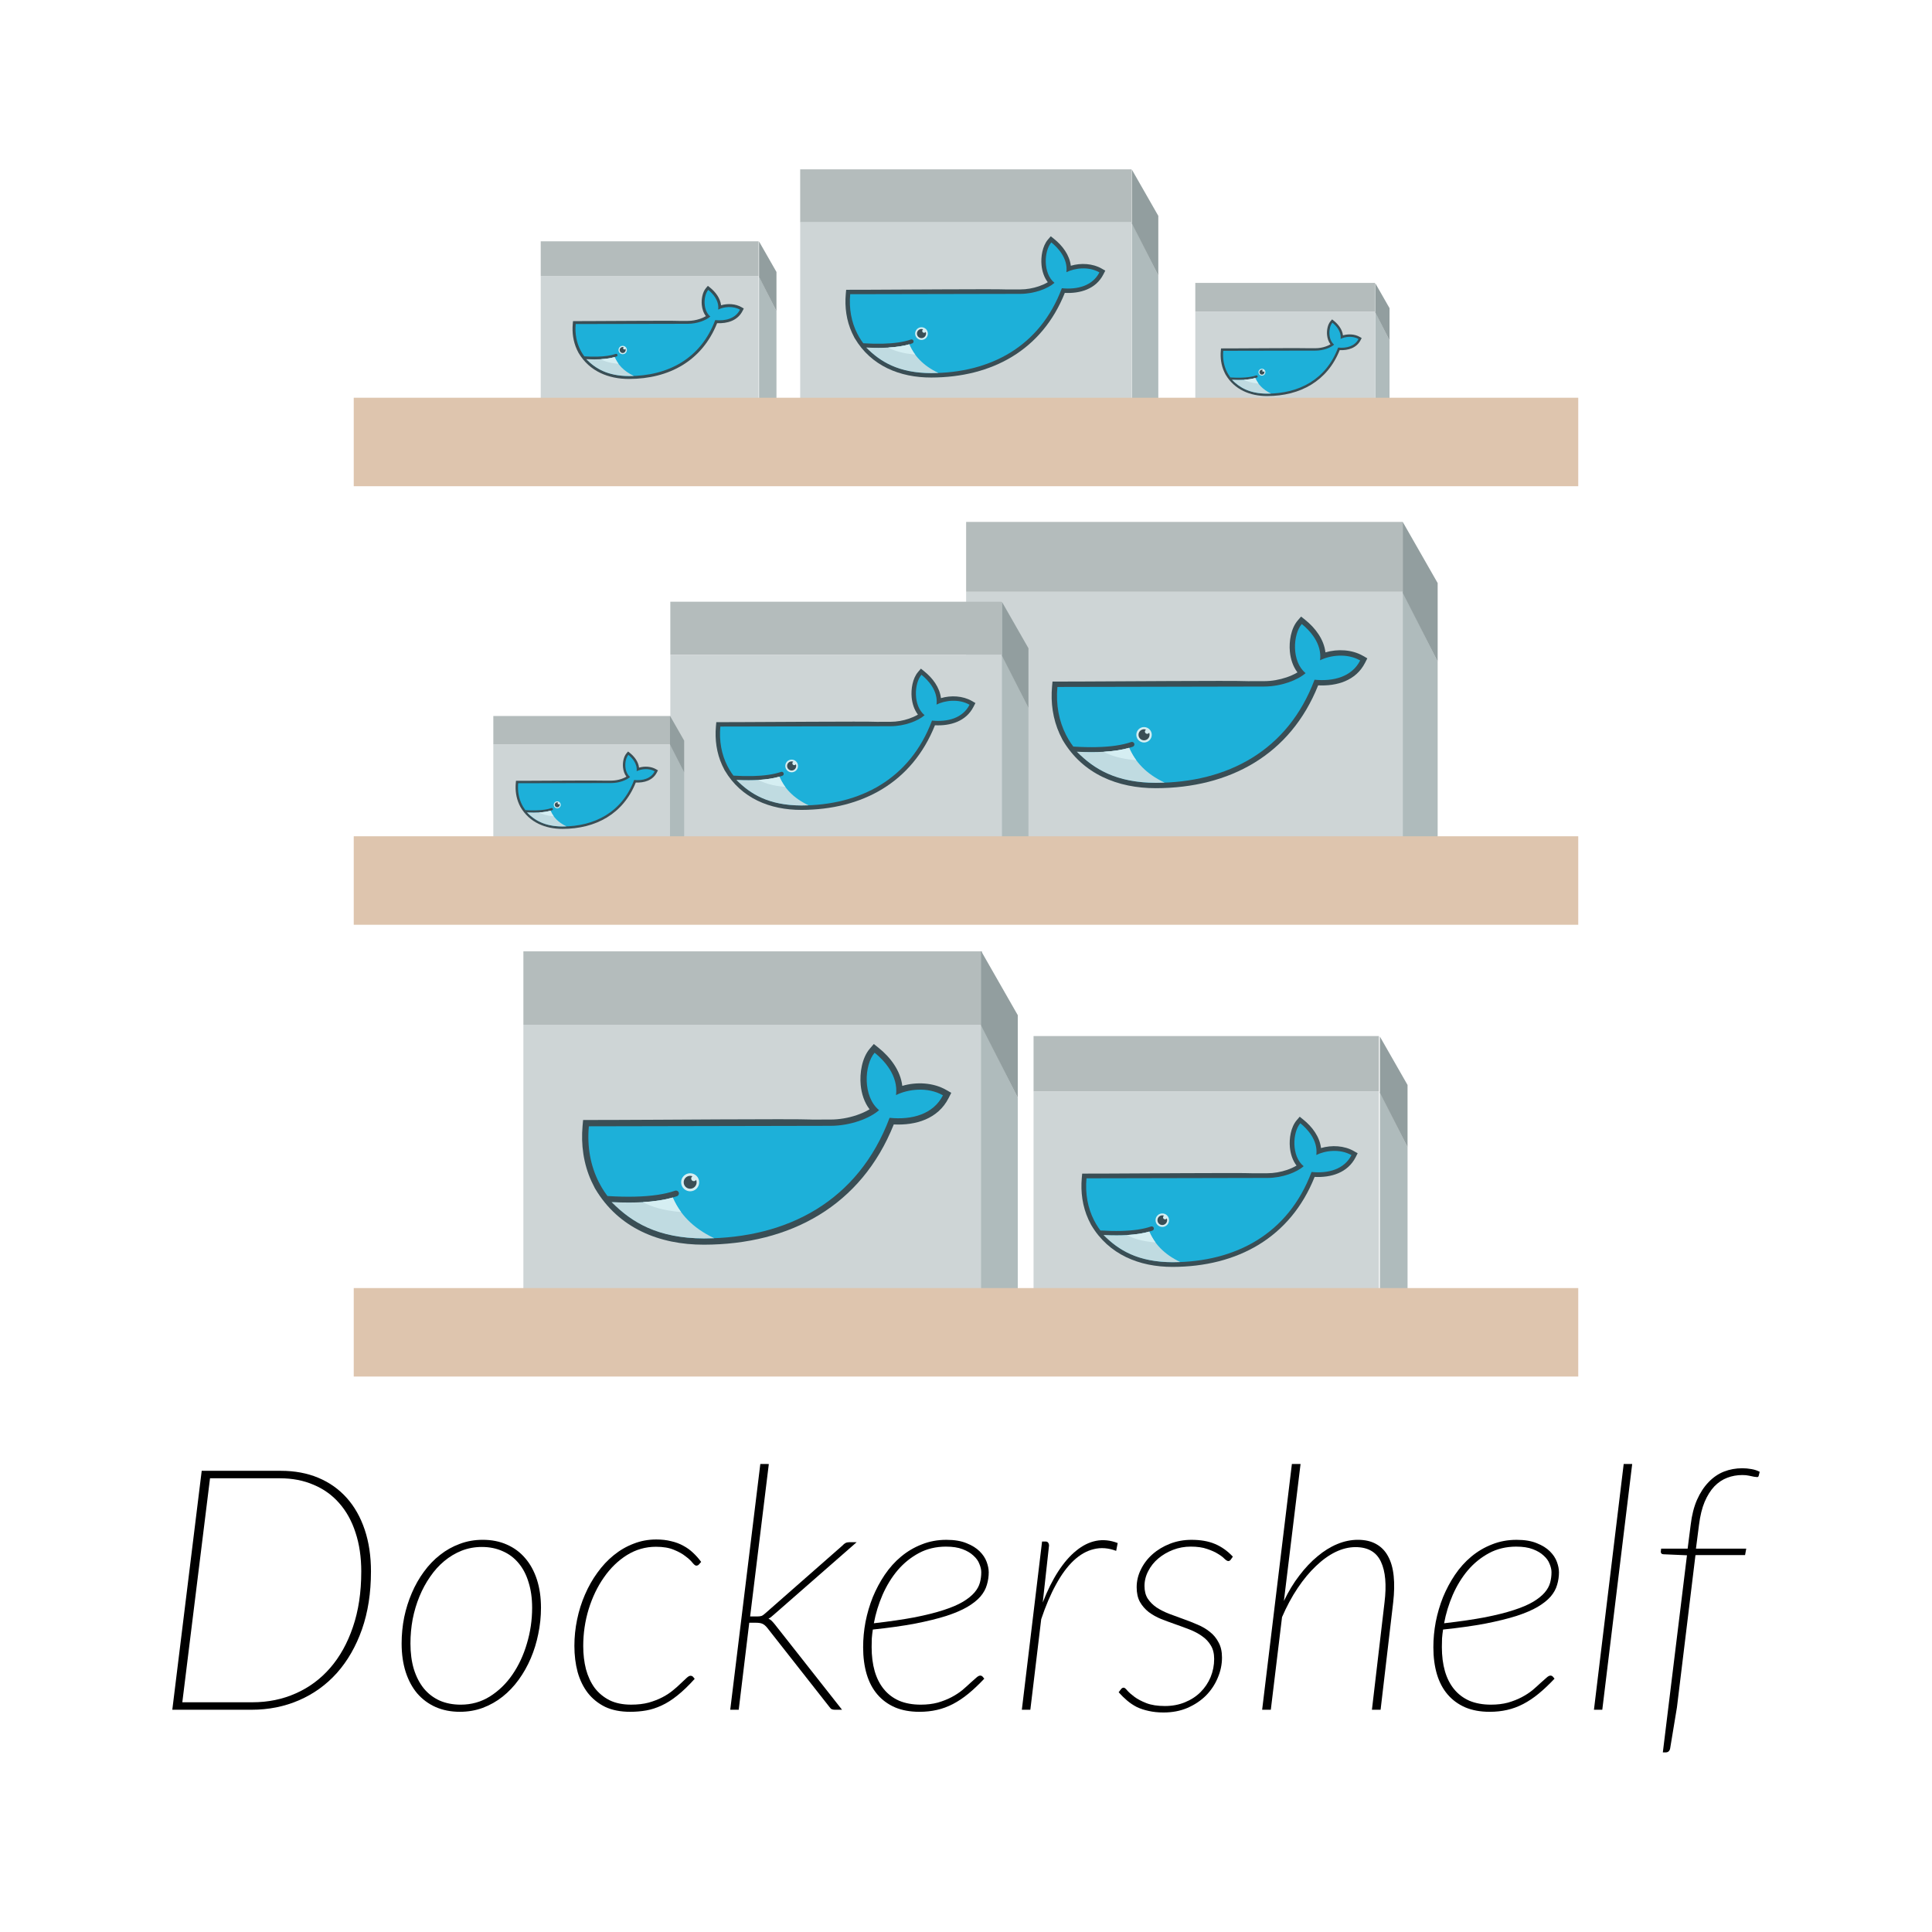 <?xml version="1.0" encoding="UTF-8" standalone="no"?>
<svg
   xmlns:dc="http://purl.org/dc/elements/1.1/"
   xmlns:cc="http://creativecommons.org/ns#"
   xmlns:rdf="http://www.w3.org/1999/02/22-rdf-syntax-ns#"
   xmlns:svg="http://www.w3.org/2000/svg"
   xmlns="http://www.w3.org/2000/svg"
   xmlns:sodipodi="http://sodipodi.sourceforge.net/DTD/sodipodi-0.dtd"
   xmlns:inkscape="http://www.inkscape.org/namespaces/inkscape"
   width="200"
   height="200"
   viewBox="0 0 200 200"
   version="1.1"
   id="svg2"
   inkscape:version="0.92.4 (5da689c313, 2019-01-14)"
   sodipodi:docname="logo.svg"
   inkscape:export-filename="/home/huntingbears/Desarrollo/dockershelf/x.png"
   inkscape:export-xdpi="230.39999"
   inkscape:export-ydpi="230.39999">
  <sodipodi:namedview
     pagecolor="#ffffff"
     bordercolor="#666666"
     borderopacity="1"
     objecttolerance="10"
     gridtolerance="10"
     guidetolerance="10"
     inkscape:pageopacity="0"
     inkscape:pageshadow="2"
     inkscape:window-width="1600"
     inkscape:window-height="864"
     id="namedview62"
     showgrid="false"
     inkscape:zoom="1.2470309"
     inkscape:cx="144.16831"
     inkscape:cy="67.740546"
     inkscape:window-x="1920"
     inkscape:window-y="0"
     inkscape:window-maximized="1"
     inkscape:current-layer="svg2" />
  <title
     id="title4">docker_wave_whale</title>
  <description>Created with Sketch (http://www.bohemiancoding.com/sketch)</description>
  <defs
     id="defs6" />
  <g
     style="opacity:1"
     id="g5278-3"
     transform="matrix(0.329,0,0,0.329,-43.511,42.944)">
    <rect
       x="296.933"
       y="191.903"
       width="144.305"
       height="83.697"
       id="rect84-6"
       style="fill:#ced5d6;fill-opacity:1" />
    <polygon
       transform="matrix(1.154,0,0,1.154,-307.031,-140.172)"
       points="648.166,360.045 658.166,360.15 658.166,307.65 648.166,287.65 "
       id="polygon86-7"
       style="fill:#afbbbc;fill-opacity:1" />
    <rect
       x="296.933"
       y="168.814"
       width="144.305"
       height="23.089"
       id="rect88-5"
       style="fill:#b4bcbc;fill-opacity:1" />
    <polygon
       transform="matrix(1.154,0,0,1.154,-307.031,-140.172)"
       points="648.166,267.65 658.166,285.15 658.166,307.65 648.166,287.963 "
       id="polygon90-3"
       style="fill:#929e9f;fill-opacity:1" />
  </g>
  <path
     style="opacity:1;fill:#3a4e55;fill-rule:evenodd;stroke:none;stroke-width:0.329"
     inkscape:connector-curvature="0"
     id="path18-6-9-2-5"
     d="m 84.012,115.898 1.975,-0.004 c 0.912,-0.002 1.85,-0.166 2.713,-0.461 0.424,-0.145 0.9,-0.346 1.318,-0.599 -0.553,-0.719 -0.836,-1.627 -0.921,-2.523 -0.115,-1.218 0.128,-2.805 0.951,-3.761 l 0.409,-0.476 0.49,0.392 c 1.234,0.987 2.272,2.368 2.458,3.944 1.482,-0.439 3.224,-0.34 4.533,0.412 l 0.537,0.308 -0.281,0.552 c -1.101,2.16 -3.411,2.833 -5.671,2.719 -3.365,8.429 -10.719,12.432 -19.645,12.449 -4.612,0.009 -8.846,-1.706 -11.264,-5.793 l -0.039,-0.067 -0.353,-0.713 c -0.818,-1.799 -1.092,-3.772 -0.913,-5.744 l 0.054,-0.591 3.34,-0.007 c 3.381,-2.3e-4 18.536,-0.131 20.31,-0.041 z"
     sodipodi:nodetypes="cscccccccscccsccccccc" />
  <path
     style="opacity:1;fill:#1db0d9;fill-opacity:1;fill-rule:evenodd;stroke:none;stroke-width:0.329"
     inkscape:connector-curvature="0"
     id="path20-7-2-0-6"
     d="m 92.756,113.365 c 0.258,-2.036 -1.269,-3.631 -2.215,-4.388 -1.086,1.261 -1.249,4.559 0.462,5.944 -0.951,0.849 -2.958,1.62 -5.014,1.624 l -25.032,0.05 c -0.196,2.147 0.185,4.123 1.049,5.813 l 0.286,0.52 c 0.181,0.306 0.378,0.601 0.592,0.884 l 1.68e-4,-10e-6 c 1.029,0.064 1.978,0.085 2.846,0.064 l 3.28e-4,-1e-5 c 1.706,-0.041 3.097,-0.245 4.151,-0.613 0.157,-0.055 0.328,0.028 0.383,0.185 0.054,0.157 -0.028,0.328 -0.185,0.383 -0.14,0.049 -0.286,0.095 -0.437,0.138 -1.68e-4,1.6e-4 -2.53e-4,1.7e-4 -3.28e-4,1.6e-4 -0.83,0.239 -1.721,0.4 -2.87,0.473 0.068,9.9e-4 -0.071,0.01 -0.071,0.01 -0.039,0.002 -0.088,0.008 -0.128,0.01 -0.452,0.026 -0.94,0.033 -1.44,0.034 -0.546,9.8e-4 -1.084,-0.008 -1.685,-0.037 l -0.015,0.01 c 2.09,2.34 5.354,3.739 9.442,3.731 8.652,-0.017 15.982,-3.867 19.214,-12.483 2.306,0.232 4.52,-0.36 5.524,-2.33 -1.607,-0.923 -3.671,-0.624 -4.859,-0.024" />
  <path
     style="opacity:1;fill:#d5eef2;fill-rule:evenodd;stroke:none;stroke-width:0.329"
     inkscape:connector-curvature="0"
     id="path46-6-2-6-29"
     d="m 71.443,121.455 c 0.516,-9.8e-4 0.935,0.417 0.936,0.932 9.86e-4,0.516 -0.416,0.934 -0.932,0.936 -0.516,9.8e-4 -0.935,-0.416 -0.936,-0.932 -9.86e-4,-0.516 0.416,-0.935 0.932,-0.936" />
  <path
     style="opacity:1;fill:#3a4e55;fill-rule:evenodd;stroke:none;stroke-width:0.329"
     inkscape:connector-curvature="0"
     id="path48-0-8-1-1"
     d="m 71.444,121.72 c 0.085,-1.7e-4 0.167,0.016 0.242,0.045 -0.081,0.047 -0.136,0.136 -0.136,0.237 2.92e-4,0.151 0.123,0.273 0.274,0.272 0.103,-2.1e-4 0.193,-0.058 0.239,-0.142 0.033,0.079 0.051,0.165 0.051,0.256 6.57e-4,0.369 -0.298,0.669 -0.667,0.67 -0.369,6.6e-4 -0.67,-0.298 -0.67,-0.667 -6.57e-4,-0.37 0.298,-0.67 0.668,-0.67" />
  <path
     style="opacity:1;fill:#c0dbe1;fill-rule:evenodd;stroke:none;stroke-width:0.329"
     inkscape:connector-curvature="0"
     id="path52-2-9-5-2"
     d="m 73.939,128.18 c -2.315,-1.093 -3.587,-2.582 -4.297,-4.21 -0.859,0.247 -1.891,0.406 -3.091,0.476 -0.452,0.026 -0.927,0.04 -1.426,0.041 -0.575,0.001 -1.181,-0.015 -1.818,-0.047 2.125,2.115 4.738,3.742 9.569,3.762 0.357,-6.7e-4 0.711,-0.008 1.063,-0.022" />
  <path
     style="opacity:1;fill:#d5eef2;fill-rule:evenodd;stroke:none;stroke-width:0.329"
     inkscape:connector-curvature="0"
     id="path54-6-7-5-7"
     d="m 70.504,125.471 c -0.321,-0.434 -0.632,-0.979 -0.862,-1.501 -0.859,0.247 -1.891,0.406 -3.091,0.476 0.825,0.446 2.005,0.858 3.953,1.026" />
  <g
     style="opacity:1"
     id="g5284-0"
     transform="matrix(0.416,0,0,0.416,-78.577,19.059)">
    <rect
       x="446.082"
       y="225.755"
       width="85.939"
       height="49.845"
       id="rect34-9"
       style="fill:#ced5d6;fill-opacity:1" />
    <polygon
       transform="matrix(0.688,0,0,0.688,181.733,27.992)"
       points="519.5,360.15 519.5,307.65 509.5,287.65 509.5,360.045 "
       id="polygon36-3"
       style="fill:#afbbbc;fill-opacity:1" />
    <rect
       x="446.082"
       y="212.005"
       width="85.939"
       height="13.75"
       id="rect38-6"
       style="fill:#b4bcbc;fill-opacity:1" />
    <polygon
       transform="matrix(0.688,0,0,0.688,181.733,27.992)"
       points="519.5,285.15 519.5,307.65 509.5,287.963 509.5,267.65 "
       id="polygon40-0"
       style="fill:#929e9f;fill-opacity:1" />
  </g>
  <path
     style="opacity:1;fill:#3a4e55;fill-rule:evenodd;stroke:none;stroke-width:0.416"
     inkscape:connector-curvature="0"
     id="path18-6-9-7-4-8-6"
     d="m 129.723,121.457 1.478,-0.003 c 0.682,-0.001 1.384,-0.124 2.03,-0.345 0.317,-0.108 0.673,-0.259 0.986,-0.448 -0.414,-0.538 -0.625,-1.217 -0.689,-1.888 -0.086,-0.912 0.096,-2.099 0.711,-2.814 l 0.306,-0.356 0.367,0.293 c 0.923,0.739 1.7,1.772 1.839,2.951 1.109,-0.329 2.412,-0.254 3.391,0.308 l 0.402,0.231 -0.21,0.413 c -0.824,1.616 -2.552,2.12 -4.243,2.035 -2.517,6.307 -8.02,9.301 -14.699,9.315 -3.451,0.007 -6.619,-1.277 -8.428,-4.334 l -0.029,-0.05 -0.264,-0.534 c -0.612,-1.346 -0.817,-2.822 -0.683,-4.297 l 0.04,-0.442 2.499,-0.005 c 2.53,-1.7e-4 13.869,-0.098 15.196,-0.03 z"
     sodipodi:nodetypes="cscccccccscccsccccccc" />
  <path
     style="opacity:1;fill:#1db0d9;fill-opacity:1;fill-rule:evenodd;stroke:none;stroke-width:0.416"
     inkscape:connector-curvature="0"
     id="path20-7-2-6-5-4-2"
     d="m 136.265,119.562 c 0.193,-1.523 -0.949,-2.717 -1.657,-3.284 -0.813,0.943 -0.934,3.411 0.346,4.448 -0.712,0.635 -2.213,1.212 -3.752,1.215 l -18.729,0.038 c -0.146,1.606 0.139,3.085 0.785,4.349 l 0.214,0.389 c 0.135,0.229 0.283,0.449 0.443,0.662 h 1.2e-4 c 0.77,0.048 1.48,0.064 2.129,0.048 h 2.5e-4 c 1.276,-0.031 2.317,-0.184 3.106,-0.459 0.117,-0.041 0.246,0.021 0.287,0.138 0.041,0.117 -0.021,0.246 -0.138,0.287 -0.105,0.037 -0.214,0.071 -0.327,0.103 -1.2e-4,1.2e-4 -1.9e-4,1.3e-4 -2.4e-4,1.2e-4 -0.621,0.179 -1.287,0.3 -2.147,0.354 0.051,8.3e-4 -0.053,0.008 -0.053,0.008 -0.029,0.002 -0.066,0.006 -0.095,0.008 -0.338,0.02 -0.704,0.024 -1.077,0.025 -0.408,8.4e-4 -0.811,-0.006 -1.261,-0.028 l -0.011,0.008 c 1.564,1.751 4.006,2.798 7.065,2.792 6.473,-0.013 11.958,-2.893 14.376,-9.34 1.725,0.173 3.382,-0.27 4.133,-1.743 -1.202,-0.691 -2.747,-0.467 -3.635,-0.018" />
  <path
     style="opacity:1;fill:#d5eef2;fill-rule:evenodd;stroke:none;stroke-width:0.416"
     inkscape:connector-curvature="0"
     id="path46-6-2-5-2-3-6"
     d="m 120.319,125.615 c 0.386,-8.3e-4 0.699,0.312 0.7,0.697 8.4e-4,0.386 -0.312,0.699 -0.697,0.7 -0.386,8.3e-4 -0.699,-0.311 -0.7,-0.697 -8.4e-4,-0.386 0.311,-0.699 0.697,-0.7" />
  <path
     style="opacity:1;fill:#3a4e55;fill-rule:evenodd;stroke:none;stroke-width:0.416"
     inkscape:connector-curvature="0"
     id="path48-0-8-6-5-1-1"
     d="m 120.32,125.813 c 0.064,-1.3e-4 0.125,0.012 0.181,0.033 -0.061,0.035 -0.102,0.102 -0.102,0.177 2.2e-4,0.113 0.092,0.204 0.205,0.204 0.077,-1.6e-4 0.144,-0.043 0.179,-0.107 0.025,0.059 0.038,0.124 0.038,0.192 4.2e-4,0.276 -0.223,0.501 -0.499,0.501 -0.276,4.2e-4 -0.501,-0.223 -0.502,-0.499 -4.2e-4,-0.277 0.223,-0.501 0.5,-0.502" />
  <path
     style="opacity:1;fill:#c0dbe1;fill-rule:evenodd;stroke:none;stroke-width:0.416"
     inkscape:connector-curvature="0"
     id="path52-2-9-9-4-4-8"
     d="m 122.187,130.646 c -1.732,-0.818 -2.684,-1.932 -3.215,-3.15 -0.642,0.185 -1.415,0.304 -2.312,0.356 -0.338,0.02 -0.694,0.03 -1.067,0.031 -0.43,8.4e-4 -0.884,-0.011 -1.36,-0.035 1.59,1.583 3.545,2.8 7.159,2.815 0.267,-4.2e-4 0.532,-0.006 0.795,-0.017" />
  <path
     style="opacity:1;fill:#d5eef2;fill-rule:evenodd;stroke:none;stroke-width:0.416"
     inkscape:connector-curvature="0"
     id="path54-6-7-3-7-9-7"
     d="m 119.617,128.62 c -0.24,-0.325 -0.473,-0.732 -0.645,-1.123 -0.642,0.185 -1.415,0.304 -2.313,0.356 0.617,0.334 1.5,0.642 2.958,0.767" />
  <rect
     style="opacity:1;fill:#dec5ae;stroke-width:0.498"
     id="rect26-9"
     height="9.16"
     width="126.761"
     y="133.34"
     x="36.619" />
  <g
     style="opacity:1"
     id="g5266-2"
     transform="matrix(0.551,0,0,0.551,-189.812,-44.647)">
    <rect
       x="446.075"
       y="132.914"
       width="40.932"
       height="23.737"
       id="rect46-0"
       style="fill:#ced5d6;fill-opacity:1" />
    <polygon
       transform="matrix(0.921,0,0,0.921,17.987,-33.938)"
       points="512.898,188.308 509.344,181.197 509.344,206.937 512.898,213.109 "
       id="polygon48-23"
       style="fill:#afbbbc;fill-opacity:1" />
    <rect
       x="446.075"
       y="126.365"
       width="40.932"
       height="6.548"
       id="rect50-7"
       style="fill:#b4bcbc;fill-opacity:1" />
    <polygon
       transform="matrix(0.921,0,0,0.921,17.987,-33.938)"
       points="512.898,188.308 509.344,181.308 509.344,174.085 512.898,180.308 "
       id="polygon52-5"
       style="fill:#929e9f;fill-opacity:1" />
  </g>
  <path
     style="opacity:1;fill:#3a4e55;fill-rule:evenodd;stroke:none;stroke-width:0.551"
     inkscape:connector-curvature="0"
     id="path18-6-9-7-9"
     d="m 70.29,33.221 0.916,-0.002 c 0.423,-0.001 0.858,-0.077 1.258,-0.214 0.197,-0.067 0.417,-0.16 0.611,-0.278 -0.256,-0.333 -0.388,-0.755 -0.427,-1.17 -0.053,-0.565 0.059,-1.301 0.441,-1.744 l 0.19,-0.221 0.227,0.182 c 0.572,0.458 1.054,1.098 1.14,1.829 0.688,-0.204 1.495,-0.157 2.102,0.191 l 0.249,0.143 -0.13,0.256 c -0.511,1.002 -1.582,1.314 -2.631,1.261 -1.561,3.91 -4.972,5.766 -9.112,5.775 -2.139,0.004 -4.103,-0.791 -5.225,-2.687 l -0.018,-0.031 -0.164,-0.331 c -0.379,-0.835 -0.507,-1.75 -0.423,-2.664 l 0.025,-0.274 1.549,-0.003 c 1.568,-1.05e-4 8.598,-0.061 9.421,-0.019 z"
     sodipodi:nodetypes="cscccccccscccsccccccc" />
  <path
     style="opacity:1;fill:#1db0d9;fill-opacity:1;fill-rule:evenodd;stroke:none;stroke-width:0.551"
     inkscape:connector-curvature="0"
     id="path20-7-2-6-2"
     d="m 74.346,32.046 c 0.12,-0.944 -0.588,-1.684 -1.027,-2.036 -0.504,0.585 -0.579,2.115 0.214,2.757 -0.441,0.394 -1.372,0.751 -2.326,0.753 l -11.611,0.023 c -0.091,0.996 0.086,1.912 0.487,2.696 l 0.133,0.241 c 0.084,0.142 0.176,0.279 0.275,0.41 h 7.8e-5 c 0.477,0.03 0.917,0.039 1.32,0.03 h 1.55e-4 c 0.791,-0.019 1.437,-0.114 1.926,-0.284 0.073,-0.025 0.152,0.013 0.178,0.086 0.025,0.073 -0.013,0.152 -0.086,0.178 -0.065,0.023 -0.133,0.044 -0.203,0.064 -8.3e-5,7.7e-5 -1.21e-4,7.7e-5 -1.55e-4,7.7e-5 -0.385,0.111 -0.798,0.186 -1.331,0.22 0.032,3.98e-4 -0.033,0.005 -0.033,0.005 -0.018,0.001 -0.041,0.004 -0.059,0.005 -0.21,0.012 -0.436,0.015 -0.668,0.016 -0.253,5.02e-4 -0.503,-0.004 -0.781,-0.017 l -0.007,0.005 c 0.97,1.085 2.484,1.734 4.38,1.731 4.013,-0.008 7.413,-1.794 8.912,-5.79 1.07,0.108 2.097,-0.167 2.562,-1.081 -0.745,-0.428 -1.703,-0.289 -2.254,-0.011" />
  <path
     style="opacity:1;fill:#d5eef2;fill-rule:evenodd;stroke:none;stroke-width:0.551"
     inkscape:connector-curvature="0"
     id="path46-6-2-5-28"
     d="m 64.46,35.799 c 0.239,-4.69e-4 0.434,0.193 0.434,0.432 4.58e-4,0.239 -0.193,0.433 -0.432,0.434 -0.239,4.86e-4 -0.434,-0.193 -0.434,-0.432 -4.58e-4,-0.239 0.193,-0.434 0.432,-0.434" />
  <path
     style="opacity:1;fill:#3a4e55;fill-rule:evenodd;stroke:none;stroke-width:0.551"
     inkscape:connector-curvature="0"
     id="path48-0-8-6-9"
     d="m 64.46,35.922 c 0.04,-7.8e-5 0.077,0.007 0.112,0.021 -0.038,0.022 -0.063,0.063 -0.063,0.11 1.32e-4,0.07 0.057,0.126 0.127,0.126 0.048,-9.9e-5 0.089,-0.027 0.111,-0.066 0.015,0.037 0.024,0.077 0.024,0.119 3.09e-4,0.171 -0.138,0.31 -0.31,0.311 -0.171,3.47e-4 -0.311,-0.138 -0.311,-0.31 -3.04e-4,-0.171 0.138,-0.311 0.31,-0.311" />
  <path
     style="opacity:1;fill:#c0dbe1;fill-rule:evenodd;stroke:none;stroke-width:0.551"
     inkscape:connector-curvature="0"
     id="path52-2-9-9-7"
     d="m 65.618,38.918 c -1.074,-0.507 -1.664,-1.198 -1.993,-1.953 -0.398,0.115 -0.877,0.188 -1.434,0.221 -0.21,0.012 -0.43,0.019 -0.662,0.019 -0.267,5.36e-4 -0.548,-0.007 -0.843,-0.022 0.986,0.981 2.197,1.736 4.438,1.745 0.165,-3.36e-4 0.33,-0.004 0.493,-0.01" />
  <path
     style="opacity:1;fill:#d5eef2;fill-rule:evenodd;stroke:none;stroke-width:0.551"
     inkscape:connector-curvature="0"
     id="path54-6-7-3-3"
     d="m 64.024,37.662 c -0.149,-0.201 -0.293,-0.454 -0.4,-0.696 -0.398,0.115 -0.877,0.188 -1.434,0.221 0.383,0.207 0.93,0.398 1.833,0.476" />
  <g
     transform="matrix(0.454,0,0,0.454,-119.686,-53.587)"
     id="g5272-5"
     style="opacity:1">
    <polygon
       style="fill:#afbbbc;fill-opacity:1"
       id="polygon58-3"
       points="509.424,220.094 509.424,267.601 515.986,278.993 515.986,233.218 "
       transform="matrix(0.921,0,0,0.921,52.518,-33.938)" />
    <polygon
       style="fill:#929e9f;fill-opacity:1"
       id="polygon60-5"
       points="509.424,220.298 509.424,206.969 515.986,218.453 515.986,233.218 "
       transform="matrix(0.921,0,0,0.921,52.518,-33.938)" />
    <rect
       style="fill:#b4bcbc;fill-opacity:1"
       id="rect64-6"
       height="12.086"
       width="75.532"
       y="156.646"
       x="446.08" />
    <rect
       style="fill:#ced5d6;fill-opacity:1"
       id="rect62-2"
       height="43.809"
       width="75.532"
       y="168.732"
       x="446.08" />
  </g>
  <path
     sodipodi:nodetypes="cscccccccscccsccccccc"
     d="m 104.239,29.964 1.39,-0.003 c 0.642,-0.001 1.302,-0.117 1.909,-0.324 0.298,-0.102 0.633,-0.243 0.928,-0.421 -0.389,-0.506 -0.588,-1.145 -0.648,-1.775 -0.081,-0.858 0.09,-1.974 0.669,-2.647 l 0.288,-0.335 0.345,0.276 c 0.868,0.695 1.599,1.667 1.73,2.776 1.043,-0.309 2.269,-0.239 3.19,0.29 l 0.378,0.217 -0.198,0.388 c -0.775,1.52 -2.401,1.994 -3.991,1.914 -2.368,5.932 -7.543,8.749 -13.826,8.762 -3.246,0.006 -6.226,-1.201 -7.927,-4.077 l -0.028,-0.047 -0.248,-0.502 C 87.623,33.189 87.43,31.801 87.557,30.414 l 0.038,-0.416 2.35,-0.005 c 2.38,-1.58e-4 13.045,-0.092 14.294,-0.029 z"
     id="path18-6-9-7-4-4-1"
     inkscape:connector-curvature="0"
     style="opacity:1;fill:#3a4e55;fill-rule:evenodd;stroke:none;stroke-width:0.454" />
  <path
     d="m 110.392,28.182 c 0.181,-1.433 -0.893,-2.556 -1.559,-3.088 -0.764,0.887 -0.879,3.209 0.325,4.184 -0.67,0.597 -2.082,1.14 -3.529,1.143 l -17.616,0.035 c -0.138,1.511 0.13,2.901 0.738,4.091 l 0.201,0.366 c 0.127,0.215 0.266,0.423 0.417,0.622 h 1.17e-4 c 0.724,0.045 1.392,0.06 2.003,0.045 l 2.32e-4,-4e-6 c 1.2,-0.029 2.18,-0.173 2.922,-0.431 0.11,-0.039 0.231,0.02 0.269,0.13 0.038,0.11 -0.02,0.231 -0.13,0.269 -0.099,0.034 -0.201,0.067 -0.308,0.097 -1.18e-4,1.19e-4 -1.77e-4,1.23e-4 -2.31e-4,1.19e-4 -0.584,0.168 -1.211,0.282 -2.02,0.333 0.048,4.54e-4 -0.05,0.007 -0.05,0.007 -0.027,0.002 -0.062,0.006 -0.09,0.007 -0.318,0.019 -0.662,0.023 -1.013,0.024 -0.384,9.08e-4 -0.763,-0.006 -1.186,-0.026 l -0.011,0.007 c 1.471,1.647 3.768,2.632 6.645,2.626 6.089,-0.012 11.248,-2.721 13.522,-8.785 1.623,0.163 3.181,-0.254 3.888,-1.64 -1.131,-0.65 -2.584,-0.439 -3.419,-0.017"
     id="path20-7-2-6-5-3-2"
     inkscape:connector-curvature="0"
     style="opacity:1;fill:#1db0d9;fill-opacity:1;fill-rule:evenodd;stroke:none;stroke-width:0.454" />
  <path
     d="m 95.393,33.875 c 0.363,-9.07e-4 0.658,0.293 0.658,0.656 9.07e-4,0.363 -0.293,0.658 -0.656,0.658 -0.363,9.08e-4 -0.658,-0.293 -0.659,-0.656 -9.08e-4,-0.363 0.293,-0.658 0.656,-0.659"
     id="path46-6-2-5-2-0-7"
     inkscape:connector-curvature="0"
     style="opacity:1;fill:#d5eef2;fill-rule:evenodd;stroke:none;stroke-width:0.454" />
  <path
     d="m 95.393,34.062 c 0.06,-1.23e-4 0.117,0.011 0.17,0.031 -0.057,0.033 -0.096,0.096 -0.096,0.167 2.09e-4,0.106 0.086,0.192 0.192,0.192 0.073,-1.45e-4 0.136,-0.041 0.168,-0.1 0.023,0.055 0.036,0.116 0.036,0.18 4.54e-4,0.26 -0.21,0.471 -0.47,0.472 -0.26,4.53e-4 -0.471,-0.21 -0.472,-0.47 -4.55e-4,-0.26 0.21,-0.471 0.47,-0.472"
     id="path48-0-8-6-5-7-0"
     inkscape:connector-curvature="0"
     style="opacity:1;fill:#3a4e55;fill-rule:evenodd;stroke:none;stroke-width:0.454" />
  <path
     d="M 97.149,38.608 C 95.52,37.839 94.625,36.791 94.125,35.645 c -0.604,0.174 -1.331,0.286 -2.175,0.335 -0.318,0.019 -0.653,0.028 -1.004,0.029 -0.405,9.07e-4 -0.831,-0.01 -1.279,-0.033 1.496,1.489 3.334,2.634 6.734,2.648 0.251,-4.54e-4 0.5,-0.006 0.748,-0.016"
     id="path52-2-9-9-4-8-9"
     inkscape:connector-curvature="0"
     style="opacity:1;fill:#c0dbe1;fill-rule:evenodd;stroke:none;stroke-width:0.454" />
  <path
     d="m 94.732,36.702 c -0.226,-0.305 -0.445,-0.689 -0.606,-1.057 -0.604,0.174 -1.331,0.286 -2.175,0.335 0.581,0.314 1.411,0.604 2.782,0.722"
     id="path54-6-7-3-7-6-3"
     inkscape:connector-curvature="0"
     style="opacity:1;fill:#d5eef2;fill-rule:evenodd;stroke:none;stroke-width:0.454" />
  <g
     transform="matrix(0.454,0,0,0.454,-78.781,-28.083)"
     id="g5266-0"
     style="opacity:1">
    <rect
       style="fill:#ced5d6;fill-opacity:1"
       id="rect46-6"
       height="23.737"
       width="40.932"
       y="132.914"
       x="446.075" />
    <polygon
       style="fill:#afbbbc;fill-opacity:1"
       id="polygon48-2"
       points="509.344,206.937 512.898,213.109 512.898,188.308 509.344,181.197 "
       transform="matrix(0.921,0,0,0.921,17.987,-33.938)" />
    <rect
       style="fill:#b4bcbc;fill-opacity:1"
       id="rect50-6"
       height="6.548"
       width="40.932"
       y="126.365"
       x="446.075" />
    <polygon
       style="fill:#929e9f;fill-opacity:1"
       id="polygon52-1"
       points="509.344,174.085 512.898,180.308 512.898,188.308 509.344,181.308 "
       transform="matrix(0.921,0,0,0.921,17.987,-33.938)" />
  </g>
  <path
     sodipodi:nodetypes="cscccccccscccsccccccc"
     d="m 135.437,36.049 0.754,-0.001 c 0.348,-9.08e-4 0.707,-0.063 1.036,-0.176 0.162,-0.055 0.344,-0.132 0.503,-0.229 -0.211,-0.275 -0.319,-0.622 -0.352,-0.964 -0.044,-0.465 0.049,-1.072 0.363,-1.437 l 0.156,-0.182 0.187,0.15 c 0.471,0.377 0.868,0.905 0.939,1.507 0.566,-0.168 1.232,-0.13 1.732,0.158 l 0.205,0.118 -0.107,0.211 c -0.421,0.825 -1.303,1.082 -2.167,1.039 -1.285,3.22 -4.095,4.749 -7.505,4.756 -1.762,0.004 -3.379,-0.652 -4.303,-2.213 l -0.015,-0.026 -0.135,-0.273 c -0.312,-0.687 -0.417,-1.441 -0.349,-2.194 l 0.021,-0.226 1.276,-0.003 c 1.292,-8.7e-5 7.081,-0.05 7.759,-0.016 z"
     id="path18-6-9-7-7"
     inkscape:connector-curvature="0"
     style="opacity:1;fill:#3a4e55;fill-rule:evenodd;stroke:none;stroke-width:0.454" />
  <path
     d="m 138.777,35.081 c 0.099,-0.778 -0.485,-1.387 -0.846,-1.676 -0.415,0.482 -0.477,1.742 0.177,2.271 -0.363,0.324 -1.13,0.619 -1.916,0.62 l -9.562,0.019 c -0.075,0.82 0.071,1.575 0.401,2.221 l 0.109,0.199 c 0.069,0.117 0.145,0.229 0.226,0.338 h 6e-5 c 0.393,0.025 0.756,0.032 1.087,0.025 h 1.3e-4 c 0.652,-0.016 1.183,-0.094 1.586,-0.234 0.06,-0.021 0.125,0.011 0.146,0.071 0.021,0.06 -0.011,0.125 -0.071,0.146 -0.053,0.019 -0.109,0.036 -0.167,0.053 -7e-5,6.3e-5 -1e-4,6.3e-5 -1.3e-4,6.3e-5 -0.317,0.091 -0.657,0.153 -1.096,0.181 0.026,3.27e-4 -0.027,0.004 -0.027,0.004 -0.015,9.08e-4 -0.034,0.003 -0.049,0.004 -0.173,0.01 -0.359,0.012 -0.55,0.013 -0.208,4.13e-4 -0.414,-0.003 -0.644,-0.014 l -0.006,0.004 c 0.799,0.894 2.045,1.429 3.607,1.425 3.305,-0.007 6.105,-1.477 7.34,-4.769 0.881,0.089 1.727,-0.138 2.11,-0.89 -0.614,-0.353 -1.402,-0.238 -1.856,-0.009"
     id="path20-7-2-6-9"
     inkscape:connector-curvature="0"
     style="opacity:1;fill:#1db0d9;fill-opacity:1;fill-rule:evenodd;stroke:none;stroke-width:0.454" />
  <path
     d="m 130.635,38.172 c 0.197,-3.86e-4 0.357,0.159 0.357,0.356 3.8e-4,0.197 -0.159,0.357 -0.356,0.357 -0.197,4e-4 -0.357,-0.159 -0.358,-0.356 -3.7e-4,-0.197 0.159,-0.357 0.356,-0.358"
     id="path46-6-2-5-20"
     inkscape:connector-curvature="0"
     style="opacity:1;fill:#d5eef2;fill-rule:evenodd;stroke:none;stroke-width:0.454" />
  <path
     d="m 130.635,38.273 c 0.033,-6.5e-5 0.064,0.006 0.092,0.017 -0.031,0.018 -0.052,0.052 -0.052,0.09 1e-4,0.058 0.047,0.104 0.104,0.104 0.039,-8.3e-5 0.074,-0.022 0.091,-0.054 0.013,0.03 0.02,0.063 0.02,0.098 2.6e-4,0.141 -0.114,0.256 -0.255,0.256 -0.141,2.87e-4 -0.256,-0.114 -0.256,-0.255 -2.5e-4,-0.141 0.114,-0.256 0.255,-0.256"
     id="path48-0-8-6-2"
     inkscape:connector-curvature="0"
     style="opacity:1;fill:#3a4e55;fill-rule:evenodd;stroke:none;stroke-width:0.454" />
  <path
     d="m 131.588,40.741 c -0.884,-0.417 -1.37,-0.986 -1.641,-1.608 -0.328,0.094 -0.722,0.155 -1.181,0.182 -0.173,0.01 -0.354,0.015 -0.545,0.016 -0.22,4.4e-4 -0.451,-0.005 -0.694,-0.018 0.812,0.808 1.81,1.43 3.655,1.437 0.136,-2.77e-4 0.272,-0.003 0.406,-0.009"
     id="path52-2-9-9-3"
     inkscape:connector-curvature="0"
     style="opacity:1;fill:#c0dbe1;fill-rule:evenodd;stroke:none;stroke-width:0.454" />
  <path
     d="m 130.276,39.706 c -0.123,-0.166 -0.242,-0.374 -0.329,-0.574 -0.328,0.094 -0.722,0.155 -1.181,0.182 0.315,0.17 0.766,0.328 1.51,0.392"
     id="path54-6-7-3-75"
     inkscape:connector-curvature="0"
     style="opacity:1;fill:#d5eef2;fill-rule:evenodd;stroke:none;stroke-width:0.454" />
  <rect
     style="opacity:1;fill:#dec5ae;stroke-width:0.498"
     id="rect26-3-6"
     height="9.16"
     width="126.761"
     y="41.174"
     x="36.619" />
  <g
     style="opacity:1"
     id="g5260-6"
     transform="matrix(0.551,0,0,0.551,-97.842,-7.238)">
    <rect
       x="359.085"
       y="124.317"
       width="82.025"
       height="47.576"
       id="rect72-1"
       style="fill:#ced5d6;fill-opacity:1" />
    <polygon
       transform="translate(-182.287,-95.777)"
       points="629.96,233.218 623.397,220.094 623.397,267.601 629.96,278.993 "
       id="polygon74-2"
       style="fill:#afbbbc;fill-opacity:1" />
    <rect
       x="359.085"
       y="111.192"
       width="82.025"
       height="13.125"
       id="rect76-9"
       style="fill:#b4bcbc;fill-opacity:1" />
    <polygon
       transform="translate(-182.287,-95.777)"
       points="629.96,233.218 623.397,220.298 623.397,206.969 629.96,218.453 "
       id="polygon78-3"
       style="fill:#929e9f;fill-opacity:1" />
  </g>
  <path
     style="opacity:1;fill:#3a4e55;fill-rule:evenodd;stroke:none;stroke-width:0.551"
     inkscape:connector-curvature="0"
     id="path18-6-9-7-4-1"
     d="m 129.177,70.515 1.689,-0.003 c 0.78,-0.002 1.582,-0.142 2.32,-0.394 0.362,-0.124 0.769,-0.296 1.127,-0.512 -0.473,-0.615 -0.715,-1.391 -0.787,-2.157 -0.098,-1.042 0.109,-2.399 0.813,-3.216 l 0.35,-0.407 0.419,0.335 c 1.055,0.844 1.943,2.025 2.102,3.372 1.268,-0.376 2.757,-0.29 3.876,0.353 l 0.459,0.264 -0.24,0.472 c -0.942,1.847 -2.917,2.422 -4.85,2.325 -2.877,7.208 -9.165,10.63 -16.798,10.645 -3.943,0.008 -7.564,-1.459 -9.632,-4.954 l -0.034,-0.057 -0.301,-0.61 c -0.699,-1.539 -0.934,-3.225 -0.781,-4.911 l 0.046,-0.505 2.856,-0.006 c 2.891,-1.94e-4 15.85,-0.112 17.367,-0.035 z"
     sodipodi:nodetypes="cscccccccscccsccccccc" />
  <path
     style="opacity:1;fill:#1db0d9;fill-opacity:1;fill-rule:evenodd;stroke:none;stroke-width:0.551"
     inkscape:connector-curvature="0"
     id="path20-7-2-6-5-9"
     d="m 136.653,68.35 c 0.22,-1.741 -1.085,-3.105 -1.894,-3.752 -0.929,1.078 -1.068,3.899 0.395,5.083 -0.813,0.726 -2.529,1.385 -4.288,1.389 l -21.404,0.043 c -0.167,1.836 0.158,3.525 0.897,4.971 l 0.244,0.445 c 0.155,0.261 0.324,0.514 0.506,0.756 h 1.5e-4 c 0.88,0.055 1.691,0.073 2.434,0.055 l 2.8e-4,-5e-6 c 1.458,-0.035 2.648,-0.21 3.55,-0.524 0.134,-0.047 0.281,0.024 0.327,0.158 0.046,0.134 -0.024,0.281 -0.158,0.327 -0.12,0.042 -0.245,0.081 -0.374,0.118 -1.4e-4,1.44e-4 -2.1e-4,1.49e-4 -2.8e-4,1.44e-4 -0.71,0.204 -1.471,0.342 -2.454,0.405 0.058,5.52e-4 -0.061,0.009 -0.061,0.009 -0.033,0.002 -0.076,0.007 -0.109,0.009 -0.387,0.022 -0.804,0.028 -1.231,0.029 -0.467,0.001 -0.927,-0.007 -1.441,-0.032 l -0.013,0.009 c 1.787,2.001 4.578,3.197 8.074,3.19 7.398,-0.015 13.666,-3.307 16.429,-10.674 1.972,0.198 3.865,-0.308 4.724,-1.992 -1.374,-0.789 -3.139,-0.533 -4.154,-0.02" />
  <path
     style="opacity:1;fill:#d5eef2;fill-rule:evenodd;stroke:none;stroke-width:0.551"
     inkscape:connector-curvature="0"
     id="path46-6-2-5-2-4"
     d="m 118.429,75.267 c 0.441,-0.001 0.799,0.356 0.8,0.797 10e-4,0.441 -0.356,0.799 -0.797,0.8 -0.441,0.001 -0.799,-0.356 -0.8,-0.797 -0.001,-0.441 0.356,-0.799 0.797,-0.8" />
  <path
     style="opacity:1;fill:#3a4e55;fill-rule:evenodd;stroke:none;stroke-width:0.551"
     inkscape:connector-curvature="0"
     id="path48-0-8-6-5-78"
     d="m 118.43,75.494 c 0.073,-1.48e-4 0.143,0.013 0.207,0.038 -0.07,0.04 -0.117,0.116 -0.116,0.202 2.6e-4,0.129 0.105,0.233 0.234,0.233 0.088,-1.76e-4 0.165,-0.049 0.204,-0.122 0.028,0.067 0.044,0.141 0.044,0.219 5.6e-4,0.316 -0.255,0.572 -0.571,0.573 -0.316,5.52e-4 -0.573,-0.255 -0.573,-0.571 -5.6e-4,-0.316 0.255,-0.573 0.571,-0.573" />
  <path
     style="opacity:1;fill:#c0dbe1;fill-rule:evenodd;stroke:none;stroke-width:0.551"
     inkscape:connector-curvature="0"
     id="path52-2-9-9-4-45"
     d="m 120.563,81.017 c -1.979,-0.934 -3.067,-2.208 -3.674,-3.6 -0.734,0.211 -1.617,0.347 -2.643,0.407 -0.386,0.022 -0.793,0.034 -1.22,0.035 -0.492,0.001 -1.01,-0.012 -1.554,-0.04 1.817,1.809 4.051,3.2 8.182,3.217 0.305,-5.52e-4 0.608,-0.007 0.909,-0.019" />
  <path
     style="opacity:1;fill:#d5eef2;fill-rule:evenodd;stroke:none;stroke-width:0.551"
     inkscape:connector-curvature="0"
     id="path54-6-7-3-7-0"
     d="m 117.626,78.701 c -0.274,-0.371 -0.541,-0.837 -0.737,-1.284 -0.734,0.211 -1.617,0.347 -2.643,0.407 0.706,0.381 1.714,0.734 3.38,0.877" />
  <g
     style="opacity:1"
     id="g5272-3"
     transform="matrix(0.454,0,0,0.454,-133.129,-8.828)">
    <polygon
       transform="matrix(0.921,0,0,0.921,52.518,-33.938)"
       points="509.424,220.094 509.424,267.601 515.986,278.993 515.986,233.218 "
       id="polygon58-6"
       style="fill:#afbbbc;fill-opacity:1" />
    <polygon
       transform="matrix(0.921,0,0,0.921,52.518,-33.938)"
       points="509.424,220.298 509.424,206.969 515.986,218.453 515.986,233.218 "
       id="polygon60-1"
       style="fill:#929e9f;fill-opacity:1" />
    <rect
       x="446.08"
       y="156.646"
       width="75.532"
       height="12.086"
       id="rect64-0"
       style="fill:#b4bcbc;fill-opacity:1" />
    <rect
       x="446.08"
       y="168.732"
       width="75.532"
       height="43.809"
       id="rect62-6"
       style="fill:#ced5d6;fill-opacity:1" />
  </g>
  <path
     style="opacity:1;fill:#3a4e55;fill-rule:evenodd;stroke:none;stroke-width:0.454"
     inkscape:connector-curvature="0"
     id="path18-6-9-7-4-4-3"
     d="m 90.796,74.723 1.39,-0.003 c 0.642,-0.001 1.302,-0.117 1.909,-0.324 0.298,-0.102 0.633,-0.243 0.928,-0.421 -0.389,-0.506 -0.588,-1.145 -0.648,-1.775 -0.081,-0.858 0.09,-1.974 0.669,-2.647 l 0.288,-0.335 0.345,0.276 c 0.868,0.695 1.599,1.667 1.73,2.776 1.043,-0.309 2.269,-0.239 3.19,0.29 l 0.378,0.217 -0.198,0.388 c -0.775,1.52 -2.401,1.994 -3.991,1.914 -2.368,5.932 -7.543,8.749 -13.826,8.762 -3.246,0.007 -6.226,-1.201 -7.927,-4.077 l -0.028,-0.047 -0.248,-0.502 c -0.576,-1.266 -0.769,-2.655 -0.643,-4.042 l 0.038,-0.416 2.35,-0.005 c 2.38,-1.58e-4 13.045,-0.092 14.294,-0.029 z"
     sodipodi:nodetypes="cscccccccscccsccccccc" />
  <path
     style="opacity:1;fill:#1db0d9;fill-opacity:1;fill-rule:evenodd;stroke:none;stroke-width:0.454"
     inkscape:connector-curvature="0"
     id="path20-7-2-6-5-3-20"
     d="m 96.949,72.94 c 0.181,-1.433 -0.893,-2.556 -1.559,-3.088 -0.764,0.887 -0.879,3.209 0.325,4.184 -0.67,0.597 -2.082,1.14 -3.529,1.143 l -17.616,0.035 c -0.138,1.511 0.13,2.901 0.738,4.091 l 0.201,0.366 c 0.127,0.215 0.266,0.423 0.417,0.622 h 1.17e-4 c 0.724,0.045 1.392,0.06 2.003,0.045 h 2.31e-4 c 1.2,-0.029 2.18,-0.173 2.922,-0.431 0.11,-0.039 0.231,0.02 0.269,0.13 0.038,0.11 -0.02,0.231 -0.13,0.269 -0.099,0.034 -0.201,0.067 -0.308,0.097 -1.18e-4,1.21e-4 -1.77e-4,1.21e-4 -2.31e-4,1.21e-4 -0.584,0.168 -1.211,0.282 -2.02,0.333 0.048,4.52e-4 -0.05,0.007 -0.05,0.007 -0.027,0.002 -0.062,0.006 -0.09,0.007 -0.318,0.019 -0.662,0.023 -1.013,0.024 -0.384,9.13e-4 -0.763,-0.006 -1.186,-0.026 l -0.011,0.007 c 1.471,1.647 3.768,2.632 6.645,2.626 6.089,-0.012 11.248,-2.721 13.522,-8.785 1.623,0.163 3.181,-0.254 3.888,-1.64 -1.131,-0.65 -2.584,-0.439 -3.419,-0.017" />
  <path
     style="opacity:1;fill:#d5eef2;fill-rule:evenodd;stroke:none;stroke-width:0.454"
     inkscape:connector-curvature="0"
     id="path46-6-2-5-2-0-6"
     d="m 81.95,78.634 c 0.363,-9.07e-4 0.658,0.293 0.659,0.656 9.07e-4,0.363 -0.293,0.658 -0.656,0.658 -0.363,9.08e-4 -0.658,-0.293 -0.659,-0.656 -9.08e-4,-0.363 0.293,-0.658 0.656,-0.659" />
  <path
     style="opacity:1;fill:#3a4e55;fill-rule:evenodd;stroke:none;stroke-width:0.454"
     inkscape:connector-curvature="0"
     id="path48-0-8-6-5-7-1"
     d="m 81.951,78.82 c 0.06,-1.24e-4 0.117,0.011 0.17,0.031 -0.057,0.033 -0.096,0.096 -0.096,0.167 2.08e-4,0.106 0.086,0.192 0.192,0.192 0.073,-1.45e-4 0.136,-0.041 0.168,-0.1 0.023,0.055 0.036,0.116 0.036,0.18 4.54e-4,0.26 -0.21,0.471 -0.47,0.472 -0.26,4.53e-4 -0.471,-0.21 -0.472,-0.47 -4.54e-4,-0.26 0.21,-0.471 0.47,-0.472" />
  <path
     style="opacity:1;fill:#c0dbe1;fill-rule:evenodd;stroke:none;stroke-width:0.454"
     inkscape:connector-curvature="0"
     id="path52-2-9-9-4-8-5"
     d="m 83.707,83.366 c -1.629,-0.769 -2.525,-1.817 -3.024,-2.963 -0.604,0.174 -1.331,0.286 -2.175,0.335 -0.318,0.019 -0.653,0.028 -1.004,0.029 -0.405,9.03e-4 -0.831,-0.01 -1.279,-0.033 1.496,1.489 3.334,2.634 6.734,2.648 0.251,-4.52e-4 0.5,-0.006 0.748,-0.016" />
  <path
     style="opacity:1;fill:#d5eef2;fill-rule:evenodd;stroke:none;stroke-width:0.454"
     inkscape:connector-curvature="0"
     id="path54-6-7-3-7-6-5"
     d="m 81.289,81.46 c -0.226,-0.305 -0.445,-0.689 -0.606,-1.057 -0.604,0.174 -1.331,0.286 -2.175,0.335 0.581,0.314 1.411,0.604 2.782,0.722" />
  <g
     transform="matrix(0.127,0,0,0.127,13.358,52.68)"
     id="g5278-2"
     style="opacity:1">
    <rect
       style="fill:#ced5d6;fill-opacity:1"
       id="rect84-2"
       height="83.697"
       width="144.305"
       y="191.903"
       x="296.933" />
    <polygon
       style="fill:#afbbbc;fill-opacity:1"
       id="polygon86-8"
       points="658.166,307.65 648.166,287.65 648.166,360.045 658.166,360.15 "
       transform="matrix(1.154,0,0,1.154,-307.031,-140.172)" />
    <rect
       style="fill:#b4bcbc;fill-opacity:1"
       id="rect88-9"
       height="23.089"
       width="144.305"
       y="168.814"
       x="296.933" />
    <polygon
       style="fill:#929e9f;fill-opacity:1"
       id="polygon90-7"
       points="658.166,307.65 648.166,287.963 648.166,267.65 658.166,285.15 "
       transform="matrix(1.154,0,0,1.154,-307.031,-140.172)" />
  </g>
  <path
     sodipodi:nodetypes="cscccccccscccsccccccc"
     d="m 62.532,80.811 0.762,-0.002 c 0.352,-7.63e-4 0.713,-0.064 1.046,-0.178 0.163,-0.056 0.347,-0.133 0.508,-0.231 -0.213,-0.277 -0.322,-0.627 -0.355,-0.973 -0.044,-0.47 0.049,-1.082 0.367,-1.45 l 0.158,-0.183 0.189,0.151 c 0.476,0.381 0.876,0.913 0.948,1.521 0.572,-0.169 1.243,-0.131 1.748,0.159 l 0.207,0.119 -0.108,0.213 c -0.425,0.833 -1.315,1.092 -2.187,1.049 -1.297,3.25 -4.133,4.794 -7.575,4.801 -1.778,0.004 -3.411,-0.658 -4.343,-2.234 l -0.015,-0.026 -0.136,-0.275 c -0.315,-0.694 -0.421,-1.454 -0.352,-2.215 l 0.021,-0.228 1.288,-0.003 c 1.304,-9e-5 7.148,-0.05 7.832,-0.016 z"
     id="path18-6-9-2-6"
     inkscape:connector-curvature="0"
     style="opacity:1;fill:#3a4e55;fill-rule:evenodd;stroke:none;stroke-width:0.127" />
  <path
     d="m 65.903,79.834 c 0.099,-0.785 -0.489,-1.4 -0.854,-1.692 -0.419,0.486 -0.481,1.758 0.178,2.292 -0.367,0.327 -1.141,0.625 -1.934,0.626 l -9.652,0.019 c -0.075,0.828 0.071,1.59 0.405,2.242 l 0.11,0.201 c 0.07,0.118 0.146,0.232 0.228,0.341 l 6.5e-5,-1e-5 c 0.397,0.025 0.763,0.033 1.097,0.025 l 1.26e-4,-1e-5 c 0.658,-0.016 1.194,-0.095 1.601,-0.236 0.061,-0.021 0.127,0.011 0.148,0.071 0.021,0.06 -0.011,0.127 -0.071,0.148 -0.054,0.019 -0.11,0.037 -0.169,0.053 -6.5e-5,6e-5 -9.8e-5,7e-5 -1.27e-4,6e-5 -0.32,0.092 -0.663,0.154 -1.107,0.183 0.026,3.71e-4 -0.027,0.004 -0.028,0.004 -0.015,8.93e-4 -0.034,0.003 -0.049,0.004 -0.174,0.01 -0.363,0.013 -0.555,0.013 -0.21,3.81e-4 -0.418,-0.003 -0.65,-0.014 l -0.006,0.004 c 0.806,0.902 2.065,1.442 3.641,1.439 3.336,-0.007 6.163,-1.491 7.409,-4.814 0.889,0.089 1.743,-0.139 2.13,-0.898 -0.62,-0.356 -1.416,-0.241 -1.873,-0.009"
     id="path20-7-2-0-1"
     inkscape:connector-curvature="0"
     style="opacity:1;fill:#1db0d9;fill-opacity:1;fill-rule:evenodd;stroke:none;stroke-width:0.127" />
  <path
     d="m 57.685,82.954 c 0.199,-3.81e-4 0.36,0.161 0.361,0.359 3.8e-4,0.199 -0.161,0.36 -0.359,0.361 -0.199,3.81e-4 -0.36,-0.16 -0.361,-0.359 -3.8e-4,-0.199 0.16,-0.36 0.359,-0.361"
     id="path46-6-2-6-2"
     inkscape:connector-curvature="0"
     style="opacity:1;fill:#d5eef2;fill-rule:evenodd;stroke:none;stroke-width:0.127" />
  <path
     d="m 57.685,83.056 c 0.033,-6e-5 0.064,0.006 0.093,0.017 -0.031,0.018 -0.053,0.052 -0.053,0.091 1.12e-4,0.058 0.047,0.105 0.105,0.105 0.04,-8e-5 0.074,-0.022 0.092,-0.055 0.013,0.03 0.02,0.064 0.02,0.099 2.54e-4,0.142 -0.115,0.258 -0.257,0.258 -0.142,2.51e-4 -0.258,-0.115 -0.258,-0.257 -2.53e-4,-0.143 0.115,-0.258 0.257,-0.258"
     id="path48-0-8-1-9"
     inkscape:connector-curvature="0"
     style="opacity:1;fill:#3a4e55;fill-rule:evenodd;stroke:none;stroke-width:0.127" />
  <path
     d="m 58.647,85.547 c -0.893,-0.421 -1.383,-0.996 -1.657,-1.623 -0.331,0.095 -0.729,0.156 -1.192,0.183 -0.174,0.01 -0.358,0.016 -0.55,0.016 -0.222,5.02e-4 -0.456,-0.006 -0.701,-0.018 0.819,0.816 1.827,1.443 3.69,1.451 0.138,-2.51e-4 0.274,-0.003 0.41,-0.009"
     id="path52-2-9-5-3"
     inkscape:connector-curvature="0"
     style="opacity:1;fill:#c0dbe1;fill-rule:evenodd;stroke:none;stroke-width:0.127" />
  <path
     d="m 57.323,84.503 c -0.124,-0.167 -0.244,-0.377 -0.332,-0.579 -0.331,0.095 -0.729,0.157 -1.192,0.183 0.318,0.172 0.773,0.331 1.524,0.395"
     id="path54-6-7-5-1"
     inkscape:connector-curvature="0"
     style="opacity:1;fill:#d5eef2;fill-rule:evenodd;stroke:none;stroke-width:0.127" />
  <rect
     x="36.619"
     y="86.571"
     width="126.761"
     height="9.16"
     id="rect26-3"
     style="opacity:1;fill:#dec5ae;stroke-width:0.498" />
  <path
     inkscape:connector-curvature="0"
     d="m 38.402,162.691 q 0,3.325 -0.932,5.981 -0.932,2.639 -2.586,4.504 -1.654,1.847 -3.923,2.832 -2.269,0.985 -4.926,0.985 h -8.198 l 3.044,-24.735 h 8.198 q 2.146,0 3.87,0.721 1.724,0.721 2.938,2.076 1.214,1.355 1.865,3.29 0.651,1.935 0.651,4.345 z m -1.003,0.018 q 0,-2.269 -0.598,-4.064 -0.581,-1.794 -1.689,-3.044 -1.091,-1.249 -2.656,-1.9 -1.548,-0.669 -3.466,-0.669 h -7.248 l -2.868,23.187 h 7.248 q 2.428,0 4.486,-0.915 2.076,-0.915 3.571,-2.639 1.513,-1.742 2.357,-4.24 0.862,-2.516 0.862,-5.718 z"
     style="font-style:italic;font-variant:normal;font-weight:200;font-stretch:normal;font-size:90px;line-height:125%;font-family:Lato;-inkscape-font-specification:'Lato Ultra-Light Italic';letter-spacing:0px;word-spacing:0px;fill:#000000;fill-opacity:1;stroke:none;stroke-width:0.391px;stroke-linecap:butt;stroke-linejoin:miter;stroke-opacity:1"
     id="path5490" />
  <path
     inkscape:connector-curvature="0"
     d="m 47.698,176.466 q 1.654,0 3.008,-0.844 1.372,-0.862 2.34,-2.269 0.968,-1.407 1.495,-3.202 0.545,-1.812 0.545,-3.712 0,-1.478 -0.369,-2.639 -0.352,-1.179 -1.038,-1.988 -0.669,-0.809 -1.636,-1.231 -0.968,-0.44 -2.164,-0.44 -1.108,0 -2.094,0.387 -0.968,0.387 -1.794,1.073 -0.809,0.669 -1.46,1.619 -0.651,0.932 -1.108,2.041 -0.457,1.108 -0.704,2.357 -0.229,1.231 -0.229,2.516 0,1.478 0.352,2.656 0.369,1.179 1.038,2.006 0.669,0.809 1.636,1.249 0.968,0.422 2.181,0.422 z m -0.088,0.739 q -1.39,0 -2.516,-0.493 -1.108,-0.493 -1.9,-1.407 -0.774,-0.915 -1.196,-2.217 -0.422,-1.319 -0.422,-2.956 0,-1.372 0.264,-2.709 0.281,-1.337 0.792,-2.516 0.51,-1.196 1.249,-2.199 0.739,-1.02 1.671,-1.742 0.932,-0.739 2.041,-1.144 1.108,-0.422 2.375,-0.422 1.39,0 2.498,0.493 1.126,0.493 1.9,1.407 0.792,0.915 1.214,2.217 0.422,1.302 0.422,2.92 0,1.372 -0.281,2.709 -0.264,1.319 -0.774,2.516 -0.51,1.196 -1.249,2.217 -0.739,1.02 -1.671,1.759 -0.932,0.739 -2.058,1.161 -1.108,0.405 -2.357,0.405 z"
     style="font-style:italic;font-variant:normal;font-weight:200;font-stretch:normal;font-size:90px;line-height:125%;font-family:Lato;-inkscape-font-specification:'Lato Ultra-Light Italic';letter-spacing:0px;word-spacing:0px;fill:#000000;fill-opacity:1;stroke:none;stroke-width:0.391px;stroke-linecap:butt;stroke-linejoin:miter;stroke-opacity:1"
     id="path5492" />
  <path
     inkscape:connector-curvature="0"
     d="m 71.915,173.792 q -0.95,1.056 -1.794,1.724 -0.827,0.669 -1.636,1.038 -0.792,0.369 -1.583,0.51 -0.792,0.141 -1.671,0.141 -1.495,0 -2.586,-0.51 -1.073,-0.528 -1.794,-1.443 -0.704,-0.915 -1.056,-2.164 -0.334,-1.249 -0.334,-2.709 0,-1.372 0.281,-2.727 0.281,-1.355 0.809,-2.569 0.528,-1.231 1.284,-2.269 0.756,-1.056 1.689,-1.812 0.95,-0.774 2.058,-1.196 1.108,-0.44 2.357,-0.44 0.844,0 1.531,0.176 0.704,0.158 1.267,0.475 0.563,0.299 1.003,0.721 0.457,0.422 0.844,0.95 l -0.246,0.281 q -0.106,0.106 -0.264,0.106 -0.141,0 -0.387,-0.299 -0.246,-0.317 -0.721,-0.669 -0.457,-0.369 -1.196,-0.669 -0.739,-0.317 -1.865,-0.317 -1.619,0 -3.008,0.862 -1.372,0.862 -2.375,2.305 -1.003,1.425 -1.583,3.29 -0.563,1.847 -0.563,3.818 0,1.284 0.281,2.393 0.299,1.108 0.897,1.935 0.616,0.809 1.548,1.284 0.932,0.457 2.234,0.457 1.02,0 1.812,-0.211 0.809,-0.229 1.443,-0.563 0.633,-0.334 1.091,-0.721 0.475,-0.387 0.809,-0.721 0.352,-0.334 0.581,-0.545 0.246,-0.229 0.405,-0.229 0.158,0 0.264,0.106 z"
     style="font-style:italic;font-variant:normal;font-weight:200;font-stretch:normal;font-size:90px;line-height:125%;font-family:Lato;-inkscape-font-specification:'Lato Ultra-Light Italic';letter-spacing:0px;word-spacing:0px;fill:#000000;fill-opacity:1;stroke:none;stroke-width:0.391px;stroke-linecap:butt;stroke-linejoin:miter;stroke-opacity:1"
     id="path5494" />
  <path
     inkscape:connector-curvature="0"
     d="m 79.588,151.555 -1.935,15.78 h 0.721 q 0.281,0 0.457,-0.053 0.176,-0.07 0.422,-0.299 l 7.952,-6.984 q 0.158,-0.176 0.317,-0.264 0.176,-0.088 0.422,-0.088 h 0.739 l -8.585,7.512 q -0.317,0.299 -0.545,0.405 0.229,0.106 0.369,0.264 0.141,0.141 0.281,0.317 l 6.967,8.849 h -0.739 q -0.176,0 -0.317,-0.053 -0.123,-0.053 -0.246,-0.229 l -6.456,-8.216 q -0.246,-0.299 -0.493,-0.405 -0.229,-0.106 -0.704,-0.106 h -0.651 l -1.091,9.007 H 75.594 l 3.114,-25.439 z"
     style="font-style:italic;font-variant:normal;font-weight:200;font-stretch:normal;font-size:90px;line-height:125%;font-family:Lato;-inkscape-font-specification:'Lato Ultra-Light Italic';letter-spacing:0px;word-spacing:0px;fill:#000000;fill-opacity:1;stroke:none;stroke-width:0.391px;stroke-linecap:butt;stroke-linejoin:miter;stroke-opacity:1"
     id="path5496" />
  <path
     inkscape:connector-curvature="0"
     d="m 102.354,162.726 q 0,0.704 -0.194,1.337 -0.176,0.633 -0.669,1.214 -0.493,0.563 -1.355,1.073 -0.844,0.493 -2.181,0.932 -1.337,0.422 -3.219,0.792 -1.865,0.352 -4.381,0.616 -0.07,0.457 -0.106,0.915 -0.018,0.44 -0.018,0.897 0,1.39 0.317,2.498 0.317,1.091 0.95,1.865 0.633,0.774 1.583,1.196 0.968,0.405 2.234,0.405 0.968,0 1.759,-0.211 0.792,-0.229 1.425,-0.563 0.633,-0.334 1.108,-0.721 0.475,-0.405 0.827,-0.739 0.369,-0.334 0.616,-0.545 0.246,-0.229 0.422,-0.229 0.141,0 0.246,0.106 l 0.176,0.211 q -0.844,0.897 -1.636,1.548 -0.792,0.651 -1.601,1.073 -0.809,0.422 -1.671,0.616 -0.844,0.194 -1.812,0.194 -1.425,0 -2.516,-0.457 -1.091,-0.475 -1.83,-1.337 -0.739,-0.862 -1.108,-2.094 -0.369,-1.249 -0.369,-2.797 0,-1.302 0.246,-2.621 0.264,-1.337 0.756,-2.569 0.51,-1.231 1.231,-2.305 0.739,-1.091 1.689,-1.882 0.968,-0.809 2.146,-1.267 1.179,-0.475 2.551,-0.475 1.249,0 2.094,0.352 0.844,0.334 1.355,0.844 0.51,0.51 0.721,1.091 0.211,0.581 0.211,1.038 z m -4.416,-2.621 q -1.566,0 -2.815,0.669 -1.249,0.669 -2.199,1.777 -0.932,1.108 -1.566,2.551 -0.616,1.425 -0.897,2.938 2.445,-0.281 4.222,-0.616 1.777,-0.352 3.008,-0.756 1.249,-0.405 2.006,-0.862 0.756,-0.457 1.179,-0.95 0.422,-0.493 0.563,-1.02 0.141,-0.528 0.141,-1.073 0,-0.405 -0.194,-0.862 -0.176,-0.475 -0.616,-0.862 -0.422,-0.405 -1.126,-0.669 -0.686,-0.264 -1.706,-0.264 z"
     style="font-style:italic;font-variant:normal;font-weight:200;font-stretch:normal;font-size:90px;line-height:125%;font-family:Lato;-inkscape-font-specification:'Lato Ultra-Light Italic';letter-spacing:0px;word-spacing:0px;fill:#000000;fill-opacity:1;stroke:none;stroke-width:0.391px;stroke-linecap:butt;stroke-linejoin:miter;stroke-opacity:1"
     id="path5498" />
  <path
     inkscape:connector-curvature="0"
     d="m 105.781,176.993 2.094,-17.417 h 0.352 q 0.194,0 0.281,0.123 0.088,0.123 0.088,0.281 l -0.651,5.911 q 0.721,-1.865 1.601,-3.219 0.88,-1.355 1.865,-2.146 0.985,-0.809 2.058,-1.02 1.091,-0.211 2.234,0.229 l -0.158,0.809 q -1.214,-0.457 -2.322,-0.176 -1.108,0.264 -2.094,1.196 -0.968,0.915 -1.812,2.463 -0.844,1.531 -1.531,3.589 l -1.126,9.377 z"
     style="font-style:italic;font-variant:normal;font-weight:200;font-stretch:normal;font-size:90px;line-height:125%;font-family:Lato;-inkscape-font-specification:'Lato Ultra-Light Italic';letter-spacing:0px;word-spacing:0px;fill:#000000;fill-opacity:1;stroke:none;stroke-width:0.391px;stroke-linecap:butt;stroke-linejoin:miter;stroke-opacity:1"
     id="path5500" />
  <path
     inkscape:connector-curvature="0"
     d="m 127.416,161.442 q -0.106,0.158 -0.264,0.158 -0.141,0 -0.387,-0.229 -0.229,-0.246 -0.669,-0.51 -0.44,-0.281 -1.126,-0.51 -0.686,-0.246 -1.706,-0.246 -0.968,0 -1.83,0.334 -0.862,0.334 -1.531,0.897 -0.651,0.545 -1.038,1.302 -0.387,0.739 -0.387,1.548 0,0.774 0.334,1.302 0.352,0.528 0.915,0.915 0.563,0.369 1.284,0.651 0.721,0.264 1.478,0.545 0.756,0.264 1.478,0.581 0.721,0.299 1.284,0.756 0.563,0.44 0.897,1.091 0.352,0.633 0.352,1.566 0,1.073 -0.44,2.094 -0.422,1.02 -1.214,1.83 -0.792,0.792 -1.918,1.284 -1.108,0.475 -2.481,0.475 -0.844,0 -1.531,-0.158 -0.669,-0.141 -1.231,-0.405 -0.545,-0.281 -1.003,-0.669 -0.457,-0.387 -0.88,-0.862 l 0.229,-0.299 q 0.123,-0.176 0.299,-0.176 0.123,0 0.369,0.299 0.264,0.299 0.739,0.651 0.475,0.352 1.231,0.651 0.774,0.299 1.918,0.299 1.144,0 2.076,-0.387 0.95,-0.387 1.619,-1.056 0.669,-0.669 1.038,-1.548 0.369,-0.897 0.369,-1.882 0,-0.844 -0.352,-1.407 -0.334,-0.563 -0.897,-0.95 -0.563,-0.405 -1.284,-0.686 -0.721,-0.281 -1.478,-0.545 -0.756,-0.264 -1.478,-0.545 -0.721,-0.299 -1.284,-0.721 -0.563,-0.44 -0.915,-1.056 -0.334,-0.616 -0.334,-1.513 0,-0.968 0.44,-1.847 0.44,-0.897 1.196,-1.566 0.774,-0.686 1.812,-1.091 1.038,-0.405 2.234,-0.405 1.407,0 2.41,0.422 1.02,0.422 1.865,1.319 z"
     style="font-style:italic;font-variant:normal;font-weight:200;font-stretch:normal;font-size:90px;line-height:125%;font-family:Lato;-inkscape-font-specification:'Lato Ultra-Light Italic';letter-spacing:0px;word-spacing:0px;fill:#000000;fill-opacity:1;stroke:none;stroke-width:0.391px;stroke-linecap:butt;stroke-linejoin:miter;stroke-opacity:1"
     id="path5502" />
  <path
     inkscape:connector-curvature="0"
     d="m 130.657,176.993 3.079,-25.439 h 0.897 l -1.724,14.18 q 0.704,-1.478 1.601,-2.639 0.897,-1.179 1.882,-1.988 0.985,-0.827 2.041,-1.267 1.073,-0.44 2.129,-0.44 1.126,0 1.9,0.44 0.792,0.44 1.231,1.267 0.457,0.827 0.581,2.041 0.123,1.196 -0.053,2.744 l -1.302,11.101 h -0.897 l 1.302,-11.101 q 0.334,-2.727 -0.369,-4.222 -0.704,-1.513 -2.639,-1.513 -1.02,0 -2.076,0.51 -1.038,0.51 -2.023,1.46 -0.985,0.932 -1.882,2.269 -0.897,1.337 -1.619,3.008 l -1.161,9.588 z"
     style="font-style:italic;font-variant:normal;font-weight:200;font-stretch:normal;font-size:90px;line-height:125%;font-family:Lato;-inkscape-font-specification:'Lato Ultra-Light Italic';letter-spacing:0px;word-spacing:0px;fill:#000000;fill-opacity:1;stroke:none;stroke-width:0.391px;stroke-linecap:butt;stroke-linejoin:miter;stroke-opacity:1"
     id="path5504" />
  <path
     inkscape:connector-curvature="0"
     d="m 161.385,162.726 q 0,0.704 -0.194,1.337 -0.176,0.633 -0.669,1.214 -0.493,0.563 -1.355,1.073 -0.844,0.493 -2.181,0.932 -1.337,0.422 -3.219,0.792 -1.865,0.352 -4.381,0.616 -0.07,0.457 -0.106,0.915 -0.018,0.44 -0.018,0.897 0,1.39 0.317,2.498 0.317,1.091 0.95,1.865 0.633,0.774 1.583,1.196 0.968,0.405 2.234,0.405 0.968,0 1.759,-0.211 0.792,-0.229 1.425,-0.563 0.633,-0.334 1.108,-0.721 0.475,-0.405 0.827,-0.739 0.369,-0.334 0.616,-0.545 0.246,-0.229 0.422,-0.229 0.141,0 0.246,0.106 l 0.176,0.211 q -0.844,0.897 -1.636,1.548 -0.792,0.651 -1.601,1.073 -0.809,0.422 -1.671,0.616 -0.844,0.194 -1.812,0.194 -1.425,0 -2.516,-0.457 -1.091,-0.475 -1.83,-1.337 -0.739,-0.862 -1.108,-2.094 -0.369,-1.249 -0.369,-2.797 0,-1.302 0.246,-2.621 0.264,-1.337 0.756,-2.569 0.51,-1.231 1.231,-2.305 0.739,-1.091 1.689,-1.882 0.968,-0.809 2.146,-1.267 1.179,-0.475 2.551,-0.475 1.249,0 2.094,0.352 0.844,0.334 1.355,0.844 0.51,0.51 0.721,1.091 0.211,0.581 0.211,1.038 z m -4.416,-2.621 q -1.566,0 -2.815,0.669 -1.249,0.669 -2.199,1.777 -0.932,1.108 -1.566,2.551 -0.616,1.425 -0.897,2.938 2.445,-0.281 4.222,-0.616 1.777,-0.352 3.008,-0.756 1.249,-0.405 2.006,-0.862 0.756,-0.457 1.179,-0.95 0.422,-0.493 0.563,-1.02 0.141,-0.528 0.141,-1.073 0,-0.405 -0.194,-0.862 -0.176,-0.475 -0.616,-0.862 -0.422,-0.405 -1.126,-0.669 -0.686,-0.264 -1.706,-0.264 z"
     style="font-style:italic;font-variant:normal;font-weight:200;font-stretch:normal;font-size:90px;line-height:125%;font-family:Lato;-inkscape-font-specification:'Lato Ultra-Light Italic';letter-spacing:0px;word-spacing:0px;fill:#000000;fill-opacity:1;stroke:none;stroke-width:0.391px;stroke-linecap:butt;stroke-linejoin:miter;stroke-opacity:1"
     id="path5506" />
  <path
     inkscape:connector-curvature="0"
     d="m 165.005,176.993 3.079,-25.439 h 0.88 l -3.096,25.439 z"
     style="font-style:italic;font-variant:normal;font-weight:200;font-stretch:normal;font-size:90px;line-height:125%;font-family:Lato;-inkscape-font-specification:'Lato Ultra-Light Italic';letter-spacing:0px;word-spacing:0px;fill:#000000;fill-opacity:1;stroke:none;stroke-width:0.391px;stroke-linecap:butt;stroke-linejoin:miter;stroke-opacity:1"
     id="path5508" />
  <path
     inkscape:connector-curvature="0"
     d="m 175.514,160.984 -1.918,15.763 -0.704,4.257 q -0.088,0.405 -0.475,0.405 h -0.281 l 2.498,-20.407 -2.445,-0.106 q -0.264,-0.018 -0.264,-0.264 l 0.035,-0.317 h 2.744 l 0.317,-2.481 q 0.176,-1.478 0.651,-2.569 0.493,-1.108 1.196,-1.83 0.704,-0.739 1.583,-1.091 0.897,-0.352 1.918,-0.352 0.457,0 0.95,0.088 0.493,0.088 0.844,0.281 l -0.106,0.422 q -0.035,0.123 -0.158,0.123 -0.106,0 -0.317,-0.035 -0.211,-0.053 -0.51,-0.106 -0.299,-0.07 -0.704,-0.07 -0.827,0 -1.566,0.281 -0.739,0.281 -1.337,0.897 -0.581,0.616 -1.003,1.601 -0.405,0.968 -0.581,2.375 l -0.317,2.463 h 5.207 l -0.123,0.669 z"
     style="font-style:italic;font-variant:normal;font-weight:200;font-stretch:normal;font-size:90px;line-height:125%;font-family:Lato;-inkscape-font-specification:'Lato Ultra-Light Italic';letter-spacing:0px;word-spacing:0px;fill:#000000;fill-opacity:1;stroke:none;stroke-width:0.391px;stroke-linecap:butt;stroke-linejoin:miter;stroke-opacity:1"
     id="path5510" />
</svg>
